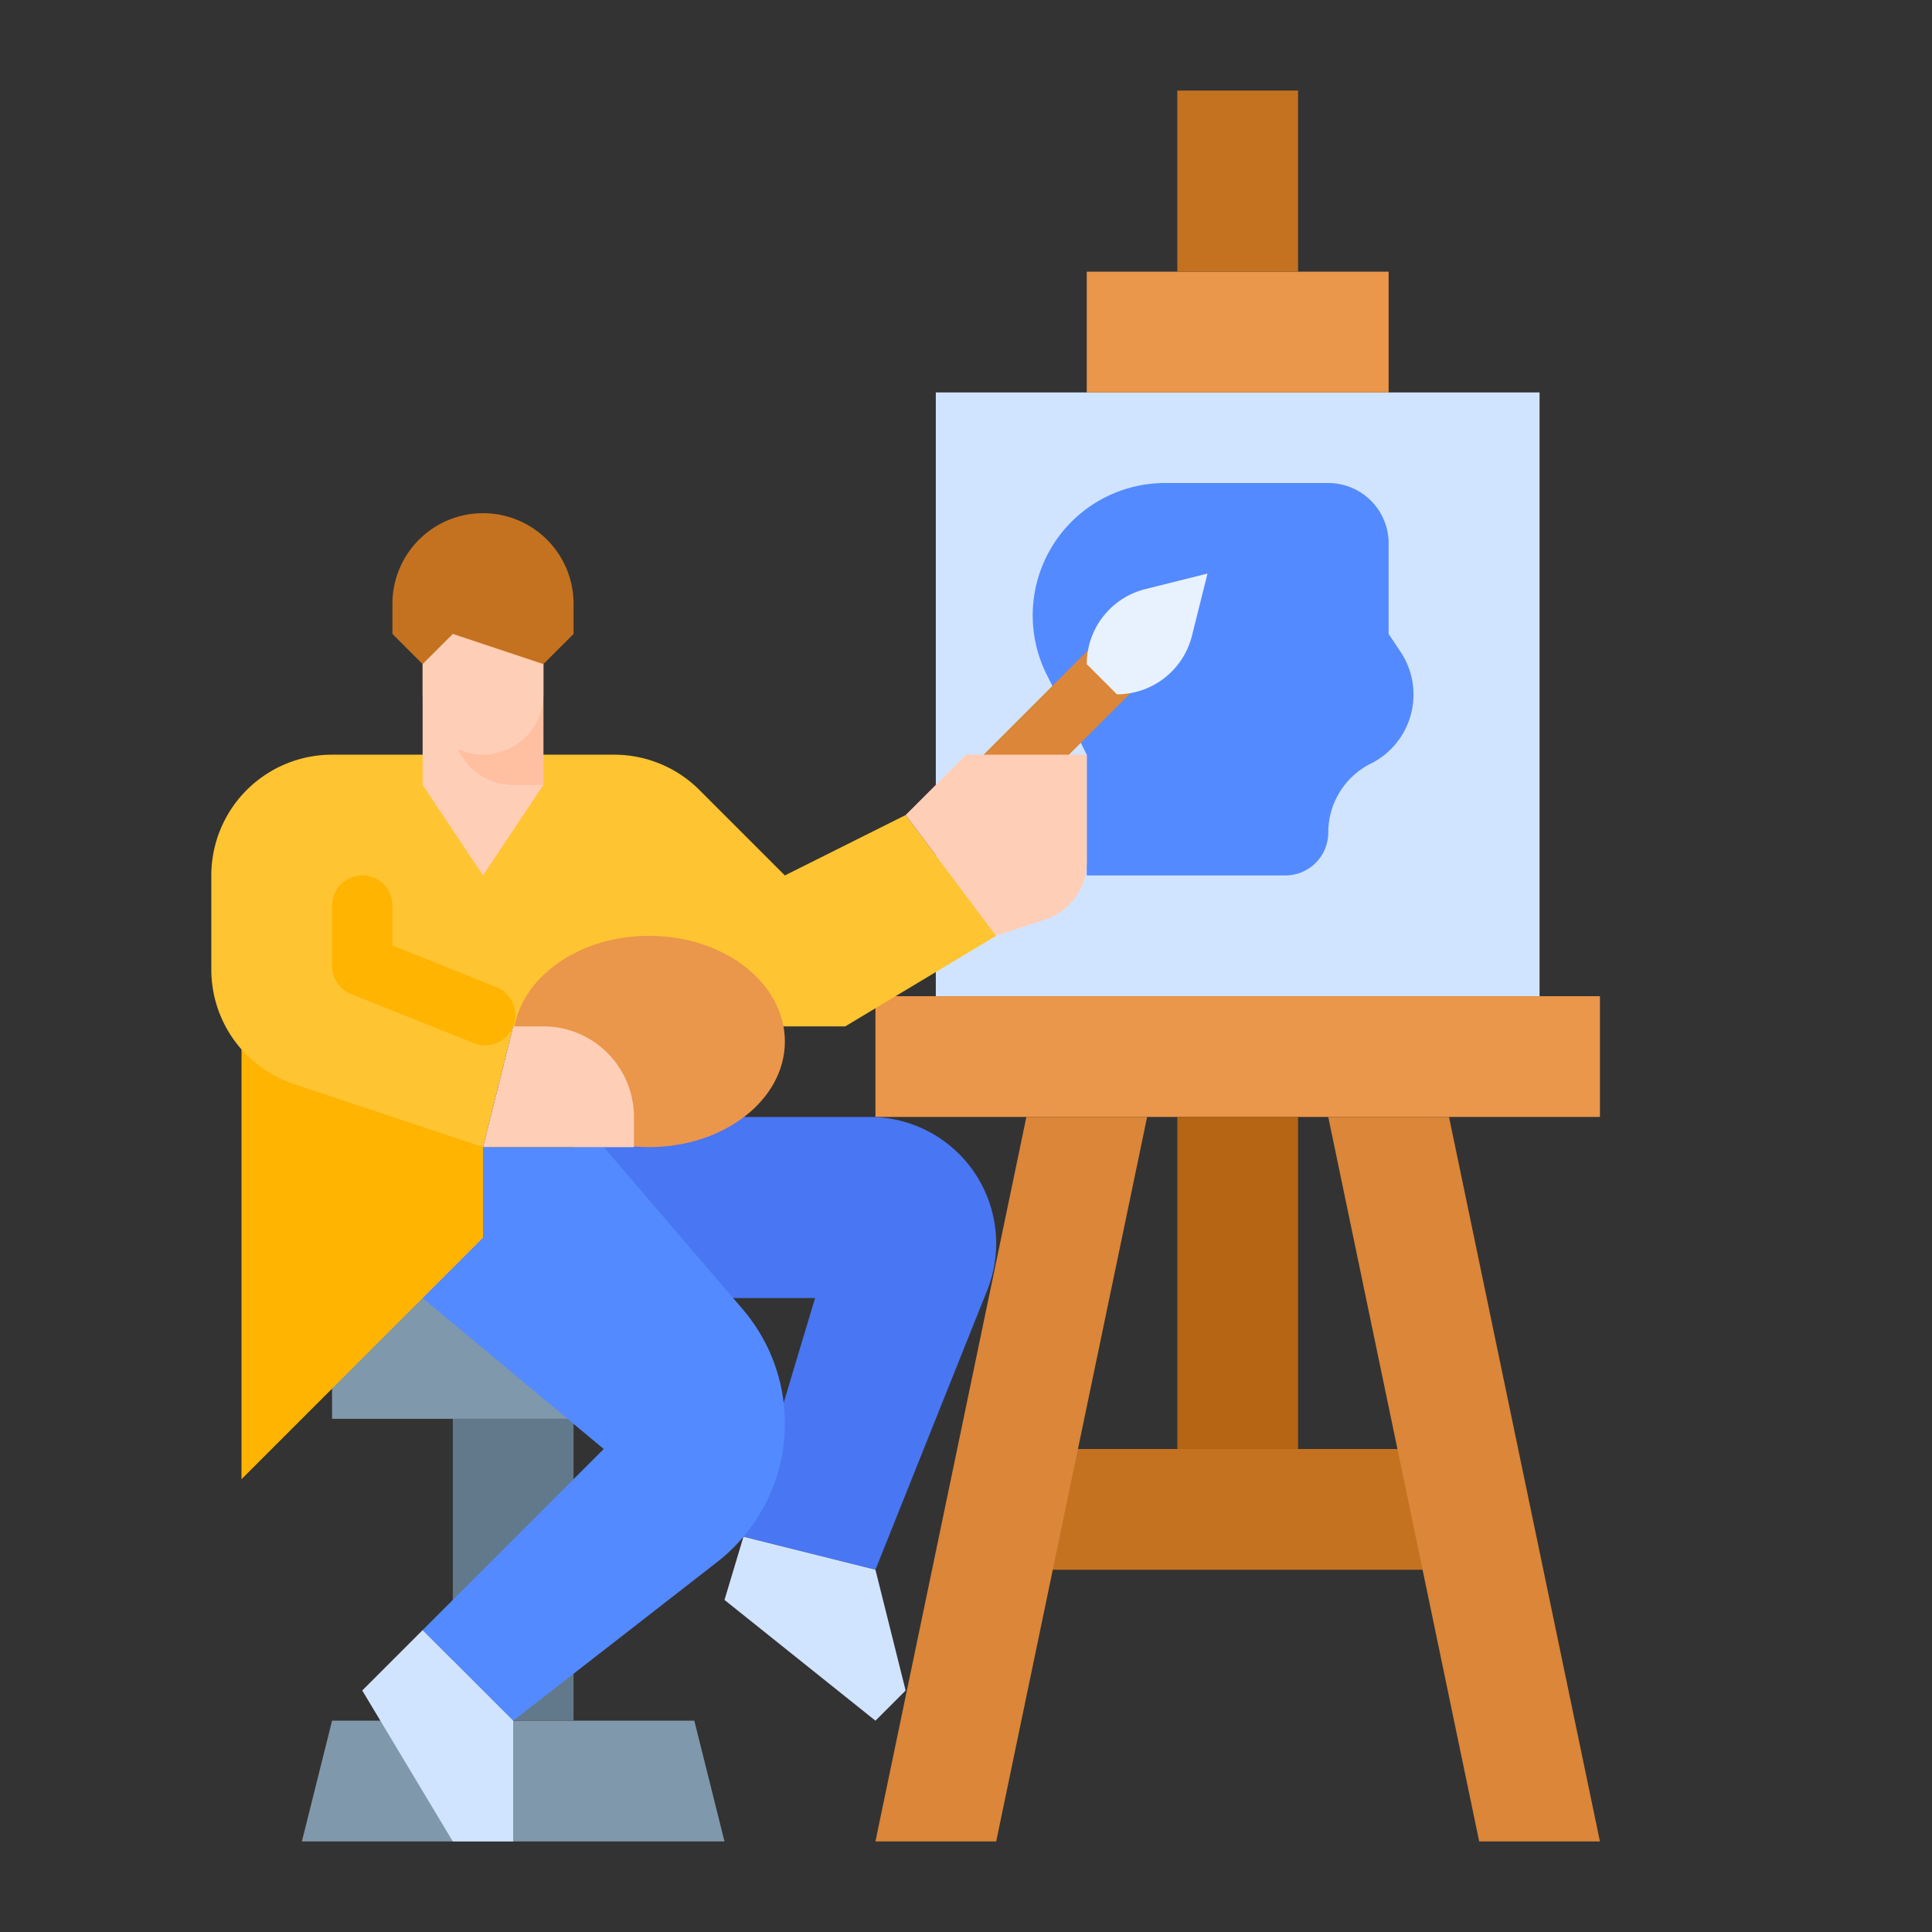 <svg id="flat" height="512" viewBox="0 0 512 512" width="512" xmlns="http://www.w3.org/2000/svg"><rect x="0" y="0" width="512" height="512" fill="#333333" stroke="none"/><path d="m248 104h160v160h-160z" fill="#d1e4ff"/><path d="m288 200-10.618-21.235a35.078 35.078 0 0 1 -3.022-22.566 35.078 35.078 0 0 1 34.396-28.198h43.243a16 16 0 0 1 16 16v24l3.16 4.74a20.434 20.434 0 0 1 -7.864 29.612 20.434 20.434 0 0 0 -11.296 18.277 11.371 11.371 0 0 1 -11.371 11.371h-52.629z" fill="#548aff"/><path d="m272 384h112v32h-112z" fill="#c47220"/><path d="m232 264h192v32h-192z" fill="#ea964b"/><path d="m88 456-8 32h112l-8-32z" fill="#8098ab"/><path d="m120 376h32v80h-32z" fill="#62798c"/><path d="m88 336h72v40h-72z" fill="#8098ab"/><path d="m197.023 407.256 18.977-63.256h-64v-48h78.459a33.541 33.541 0 0 1 33.541 33.541 33.541 33.541 0 0 1 -2.399 12.457l-29.601 74.003z" fill="#4976f2"/><path d="m136 456-24-24 48-48-64-53.333v-26.667h64l36.79 42.921a46.565 46.565 0 0 1 11.21 30.304 46.565 46.565 0 0 1 -17.977 36.756z" fill="#548aff"/><path d="m64 272v120l64-64v-56z" fill="#ffb401"/><path d="m240 216-32 16-22.627-22.627a32 32 0 0 0 -22.627-9.373h-74.745a32 32 0 0 0 -32 32v24.936a32 32 0 0 0 21.881 30.358l50.119 16.706 8-32h88l40-24z" fill="#ffc431"/><ellipse cx="172" cy="276" fill="#ea964b" rx="36" ry="28"/><path d="m144 176v32l-16 24-16-24v-32z" fill="#ffceb6"/><path d="m144 176v32h-8a15.996 15.996 0 0 1 -16-16v-16z" fill="#ffbfa1"/><path d="m112 176-8-8v-8a24 24 0 0 1 24-24 24 24 0 0 1 24 24v8l-8 8z" fill="#c47220"/><path d="m144 176-24-8-8 8v8a16 16 0 0 0 16 16 16 16 0 0 0 16-16z" fill="#ffceb6"/><path d="m136 272h8a24 24 0 0 1 24 24v8h-40z" fill="#ffceb6"/><path d="m136 272a8 8 0 0 1 -10.399 4.457l-32.572-13.029a7.999 7.999 0 0 1 -5.029-7.428v-16a8 8 0 0 1 8-8 8 8 0 0 1 8 8v10.584l27.544 11.018a8 8 0 0 1 4.457 10.398z" fill="#ffb401"/><path d="m136 456v32h-16l-24-40 16-16z" fill="#d1e4ff"/><path d="m197.023 407.256 34.977 8.744 8 32-8 8-40-32z" fill="#d1e4ff"/><path d="m256.372 184.414h46.427v16h-46.427z" fill="#db8638" transform="matrix(.707 -.707 .707 .707 -54.166 254.068)"/><path d="m288 72h80v32h-80z" fill="#ea964b"/><path d="m312 24h32v48h-32z" fill="#c47220"/><path d="m352 296 40 192h32l-40-192z" fill="#db8638"/><path d="m304 296-40 192h-32l40-192z" fill="#db8638"/><path d="m312 296h32v88h-32z" fill="#b66514"/><path d="m264 248 13.06-4.353a16 16 0 0 0 10.94-15.179v-28.468h-32l-16 16z" fill="#ffceb6"/><path d="m288 176a20.492 20.492 0 0 1 15.522-19.881l16.478-4.119-4.119 16.478a20.492 20.492 0 0 1 -19.881 15.522z" fill="#e8f2ff"/></svg>